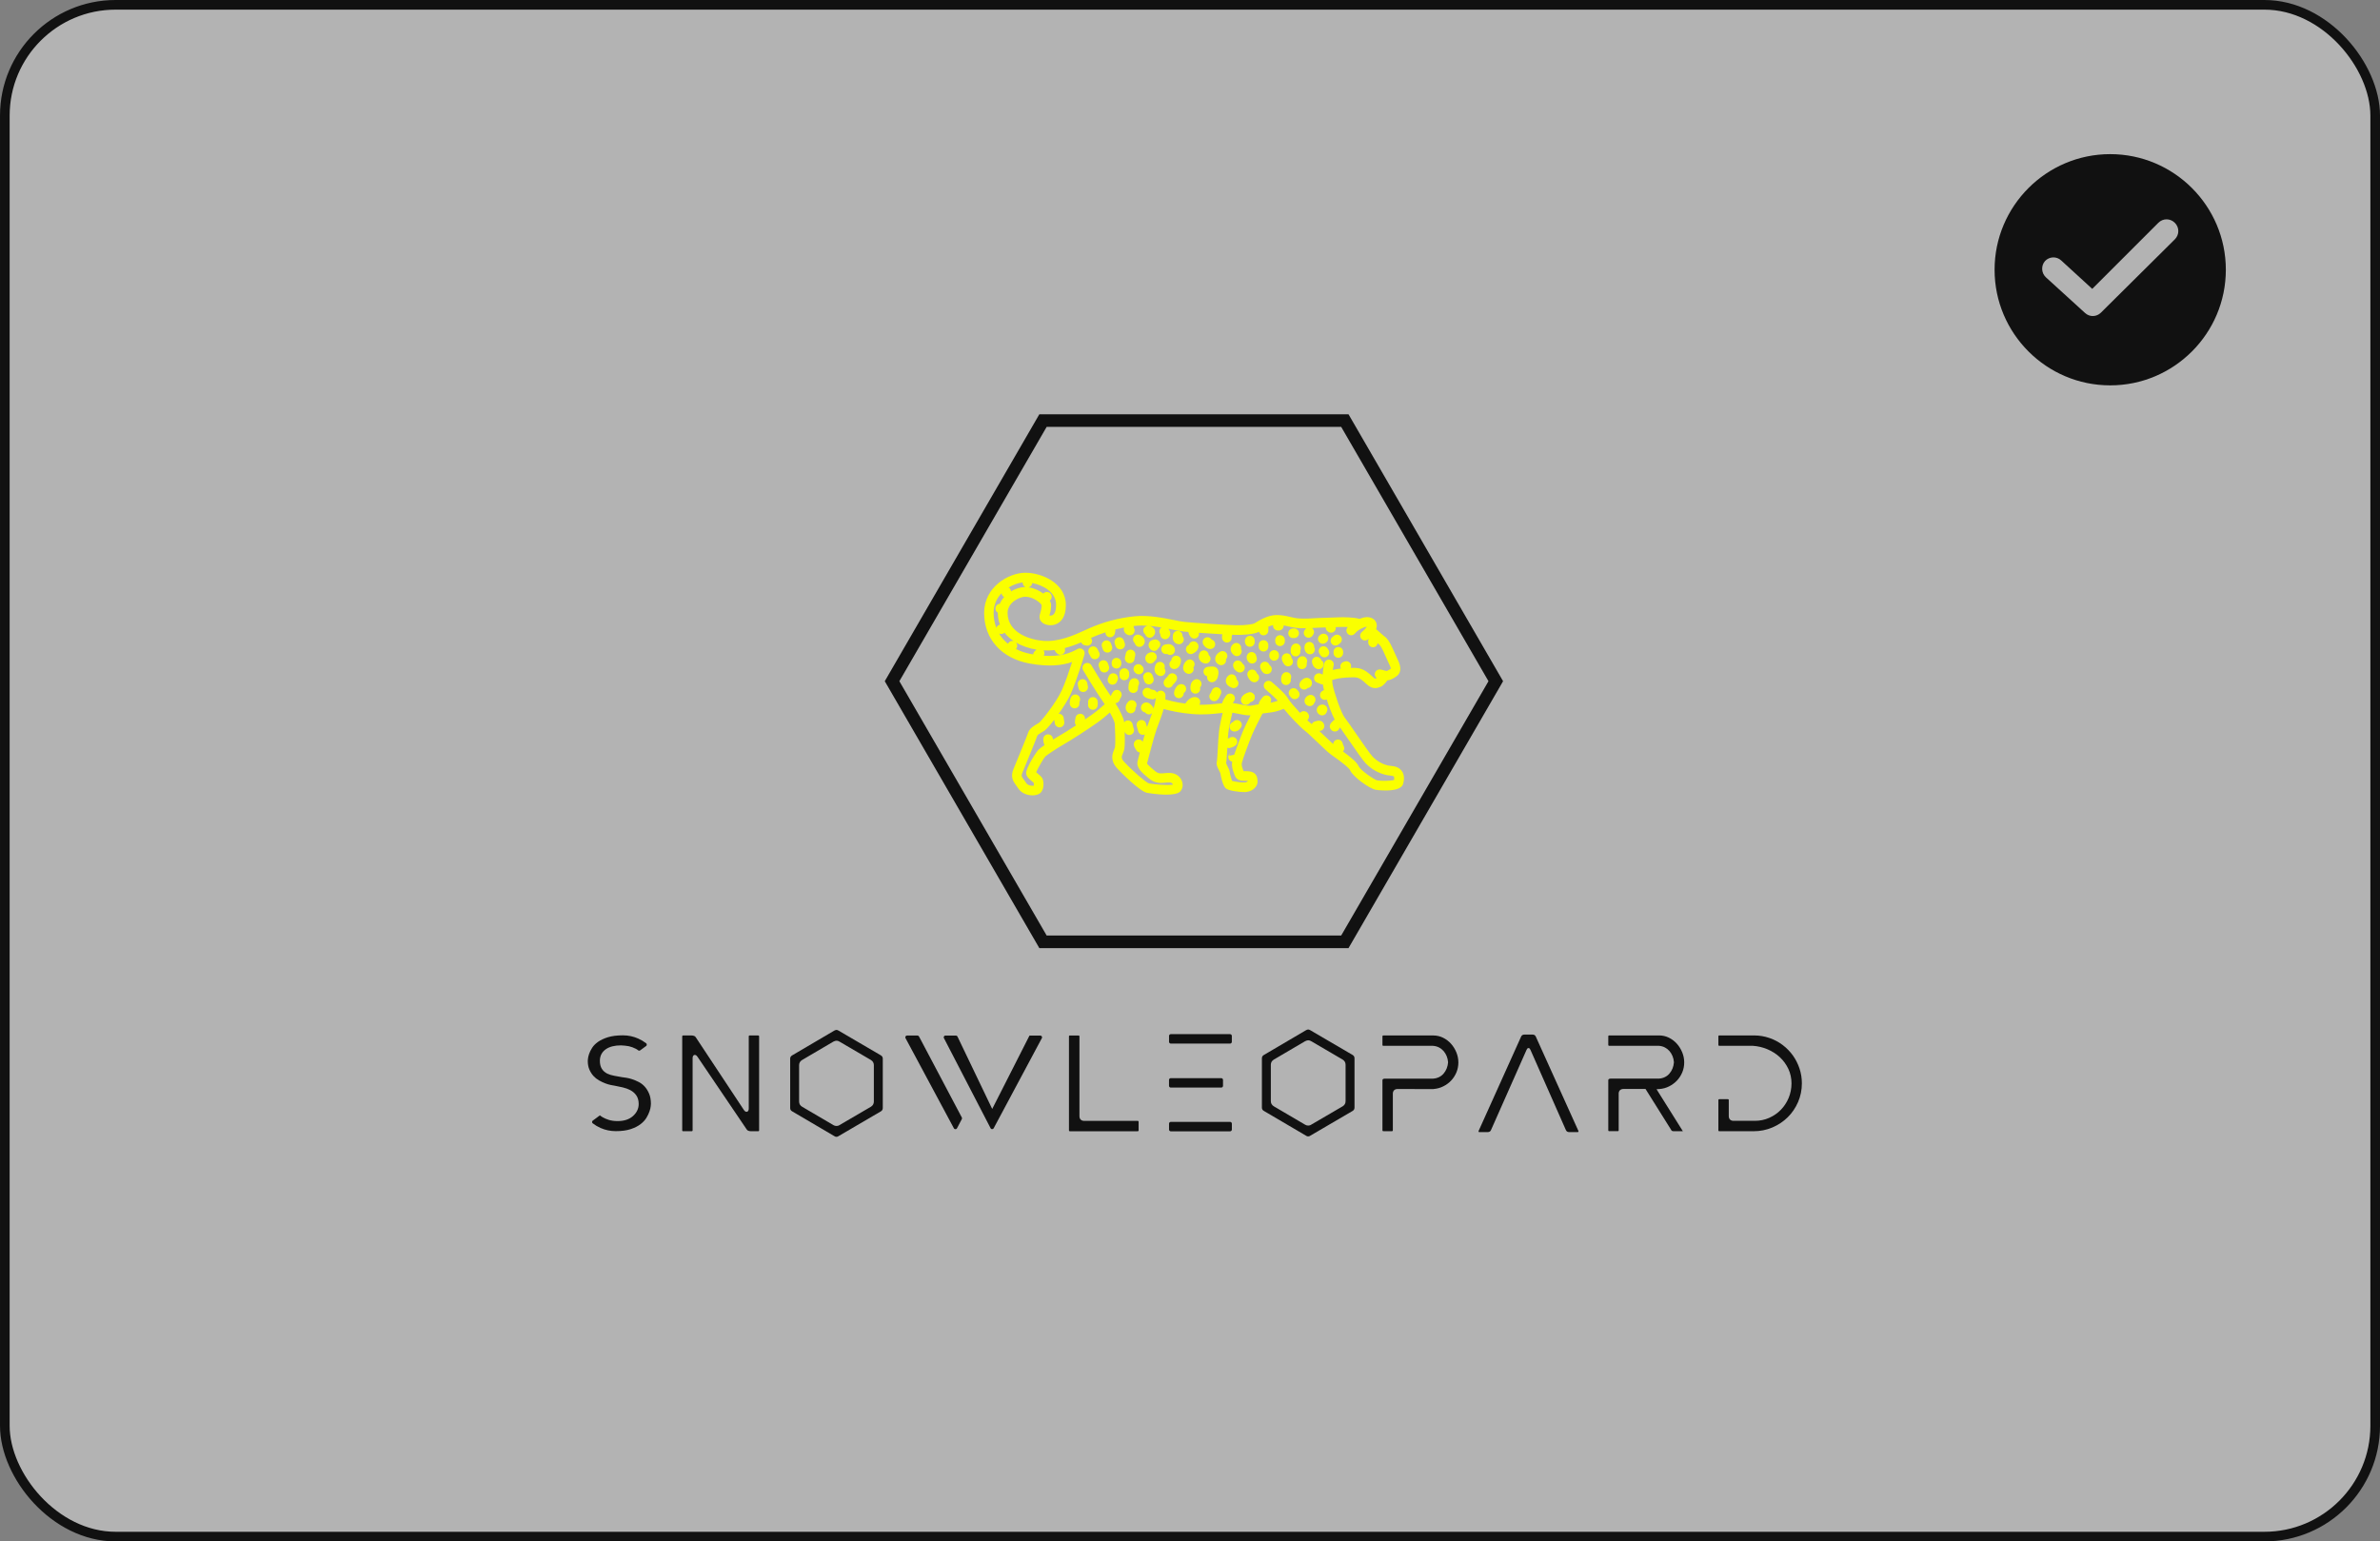 <svg width="247" height="160" viewBox="0 0 247 160" fill="none" xmlns="http://www.w3.org/2000/svg">
<rect x="0" y="0" width="247" height="160" fill="#808080" stroke="none"/>
<rect x="0.501" y="0.5" width="246" height="159" rx="11.5" fill="white" fill-opacity="0.4" stroke="#111111"/>
<g clip-path="url(#clip0_2_18868)">
<path d="M139.95 98.417H107.865L91.823 70.709L107.865 43.001H139.95L155.992 70.709L139.95 98.417ZM108.624 97.108H139.191L154.477 70.709L139.191 44.31H108.624L93.338 70.709L108.624 97.108Z" fill="#111111"/>
<path d="M129.654 71.874C129.436 71.9 129.044 72.084 128.866 72.403C128.732 72.641 128.811 72.953 129.05 73.089C129.128 73.133 129.215 73.154 129.299 73.154C129.47 73.154 129.633 73.068 129.724 72.906C129.74 72.89 129.787 72.861 129.78 72.859C130.053 72.825 130.247 72.576 130.213 72.303C130.176 72.034 129.927 71.84 129.654 71.874Z" fill="#FAFF00"/>
<path d="M118.956 70.604C118.953 70.552 118.956 70.494 118.974 70.436C118.956 70.491 118.951 70.549 118.956 70.604Z" fill="#FAFF00"/>
<path d="M118.956 70.604C118.953 70.552 118.956 70.494 118.974 70.436C118.956 70.491 118.951 70.549 118.956 70.604Z" fill="#FAFF00"/>
<path d="M118.962 70.629C118.962 70.62 118.956 70.612 118.956 70.604C118.956 70.612 118.959 70.62 118.962 70.629Z" fill="#FAFF00"/>
<path d="M118.962 70.629C118.962 70.62 118.956 70.612 118.956 70.604C118.956 70.612 118.959 70.62 118.962 70.629Z" fill="#FAFF00"/>
<path d="M144.414 79.509C143.398 79.444 142.657 78.753 142.455 78.543C142.19 78.268 141.386 77.1 140.74 76.163C140.231 75.424 139.792 74.786 139.574 74.513C139.173 74.013 138.456 71.848 138.304 71.078C138.275 70.934 138.262 70.764 138.259 70.583C139.018 70.319 140.438 70.264 140.796 70.329C141.076 70.379 141.352 70.559 141.783 70.976C142.137 71.316 142.437 71.426 142.707 71.426C142.904 71.426 143.085 71.369 143.261 71.3C143.545 71.191 143.805 70.882 143.981 70.627C144.325 70.596 144.65 70.402 144.934 70.198C145.401 69.858 145.454 69.3 145.091 68.541C145.018 68.386 144.926 68.179 144.824 67.954C144.713 67.705 144.59 67.436 144.469 67.176C144.222 66.653 143.989 66.257 143.639 66.024C143.568 65.977 143.356 65.786 143.188 65.634C143.067 65.527 142.938 65.412 142.815 65.302C142.849 65.207 142.875 65.113 142.883 65.016C142.901 64.767 142.823 64.54 142.655 64.362C142.518 64.215 142.263 64.047 141.825 64.061C141.596 64.068 141.342 64.134 141.09 64.236C140.436 64.058 139.359 64.061 138.992 64.076C138.747 64.089 138.351 64.1 137.925 64.113C137.264 64.134 136.513 64.157 136.14 64.186C135.581 64.231 134.885 64.21 134.617 64.178C134.396 64.152 134.165 64.1 133.924 64.042C133.49 63.943 132.997 63.825 132.427 63.843C131.552 63.864 130.691 64.393 130.279 64.647L130.19 64.702C130.024 64.799 129.205 64.922 128.296 64.901C127.115 64.872 123.835 64.652 122.892 64.55C122.643 64.524 122.28 64.451 121.863 64.367C120.734 64.139 119.19 63.83 117.759 63.971C116.11 64.134 114.49 64.566 112.948 65.257L112.594 65.419C111.462 65.935 109.907 66.642 108.285 66.522C106.903 66.417 104.569 65.692 104.569 63.618C104.569 62.51 105.85 61.94 106.399 61.94C107.26 61.94 108.035 62.62 108.103 62.809C108.103 63.165 108.03 63.401 107.972 63.589C107.891 63.854 107.767 64.254 108.138 64.6C108.434 64.875 109.072 65.019 109.624 64.778C110.078 64.582 110.616 64.081 110.616 62.809C110.616 60.518 108.111 59.452 106.418 59.452C104.669 59.452 102.135 60.937 102.135 63.618C102.135 66.331 103.941 68.344 106.846 68.873C108.899 69.248 110.275 69.062 111.265 68.716C110.981 69.604 110.559 70.855 110.201 71.641C109.598 72.966 108.082 74.833 107.843 75.019C107.78 75.061 107.707 75.105 107.628 75.15C107.279 75.356 106.846 75.613 106.706 76.05C106.617 76.336 105.567 78.902 105.183 79.821C104.829 80.672 105.178 81.146 105.459 81.528C105.522 81.615 105.593 81.706 105.659 81.811C105.992 82.34 106.615 82.557 107.148 82.557C107.376 82.557 107.591 82.515 107.759 82.442C108.397 82.159 108.342 81.258 108.219 80.889C108.145 80.674 107.969 80.528 107.746 80.342C107.686 80.292 107.599 80.219 107.536 80.159C107.709 79.734 108.316 78.698 108.479 78.53C108.678 78.349 109.65 77.689 110.425 77.25C111.231 76.794 113.051 75.603 113.92 74.982C114.408 74.634 114.86 74.249 115.183 73.958C115.516 74.55 115.679 74.964 115.69 75.1C115.802 77.106 115.721 77.535 115.703 77.6C115.682 77.679 115.65 77.755 115.619 77.834C115.453 78.242 115.172 78.925 115.965 79.784C116.317 80.164 118.26 82.128 119.032 82.295C119.048 82.298 120.093 82.484 121.049 82.484C121.69 82.484 122.294 82.4 122.519 82.123C122.764 81.824 122.806 81.397 122.635 81.007C122.435 80.554 122.002 80.266 121.477 80.235C121.233 80.219 121.02 80.24 120.831 80.258C120.434 80.297 120.217 80.318 119.873 80.036C119.657 79.858 119.082 79.386 119.043 79.247C119.127 78.889 119.804 76.315 120.046 75.655C120.08 75.558 120.127 75.44 120.177 75.309C120.398 74.733 120.613 74.147 120.765 73.594C121.38 73.762 122.475 74.016 123.717 74.115C124.961 74.215 125.865 74.11 126.592 74.029C126.697 74.016 126.792 74.008 126.889 73.998C126.755 74.553 126.576 75.341 126.511 75.922C126.456 76.396 126.416 77.119 126.382 77.755C126.356 78.266 126.319 78.902 126.298 79.009C126.188 79.337 126.351 79.651 126.508 79.957C126.561 80.062 126.65 80.235 126.66 80.295C126.676 80.436 126.871 81.512 127.201 81.819C127.495 82.088 128.622 82.219 129.142 82.219C129.215 82.219 129.276 82.217 129.32 82.212C130.035 82.133 130.57 81.609 130.51 81.044L130.505 80.973C130.481 80.714 130.429 80.109 129.531 80.054C129.397 80.046 129.276 80.046 129.171 80.046C129.134 80.046 129.095 80.046 129.058 80.046C129.042 80.002 129.024 79.954 129.008 79.905C128.916 79.656 128.832 79.418 128.877 79.211C128.963 78.823 129.615 77.051 129.945 76.262C130.192 75.678 130.773 74.545 131.025 74.063C131.151 74.047 131.279 74.029 131.403 74.013C131.686 73.979 131.952 73.945 132.185 73.901C132.542 73.835 132.947 73.691 133.233 73.576C133.853 74.346 134.929 75.472 135.407 75.838C135.693 76.058 136.227 76.569 136.741 77.061C137.3 77.598 137.831 78.106 138.12 78.313L138.332 78.465C139.42 79.232 140.018 79.734 140.115 79.954C140.42 80.643 142.135 81.876 142.796 81.986C142.804 81.989 143.261 82.052 143.802 82.052C144.548 82.052 145.462 81.931 145.622 81.358C145.727 80.986 145.785 80.452 145.48 80.025C145.317 79.813 145.007 79.549 144.414 79.509ZM104.923 61.387C104.916 61.214 104.816 61.068 104.674 60.986C105.162 60.685 105.688 60.507 106.134 60.455V60.489C106.134 60.688 106.252 60.858 106.423 60.937C106.41 60.937 106.397 60.934 106.383 60.934C105.932 60.937 105.401 61.096 104.923 61.387ZM109.605 62.801C109.605 63.343 109.479 63.712 109.248 63.84C109.13 63.906 108.996 63.903 108.904 63.893C108.907 63.888 108.907 63.882 108.91 63.877C108.98 63.652 109.085 63.309 109.085 62.804C109.085 62.66 109.038 62.502 108.952 62.345L109.001 62.296C109.196 62.102 109.196 61.788 109.001 61.591C108.807 61.398 108.492 61.398 108.295 61.591L108.277 61.61C107.854 61.293 107.31 61.044 106.746 60.965C106.956 60.913 107.113 60.738 107.124 60.518C108.237 60.738 109.605 61.45 109.605 62.801ZM103.941 61.581C103.962 61.754 104.065 61.898 104.214 61.971C104.028 62.178 103.87 62.413 103.755 62.673C103.616 62.686 103.484 62.751 103.398 62.874C103.238 63.097 103.29 63.408 103.513 63.568L103.555 63.597C103.555 63.602 103.555 63.605 103.555 63.608C103.555 64.055 103.634 64.461 103.776 64.83C103.595 64.87 103.453 65.001 103.406 65.179C103.219 64.699 103.119 64.173 103.119 63.608C103.119 62.764 103.458 62.089 103.941 61.581ZM103.692 65.77C103.75 65.794 103.81 65.807 103.876 65.807H103.928C104.054 65.807 104.167 65.755 104.256 65.679C104.516 66.014 104.839 66.302 105.204 66.543C105.023 66.493 104.824 66.545 104.695 66.697L104.632 66.771C104.619 66.786 104.614 66.805 104.603 66.823C104.235 66.517 103.928 66.166 103.692 65.77ZM105.433 67.365L105.451 67.344C105.617 67.15 105.601 66.87 105.433 66.689C106.066 67.061 106.804 67.305 107.565 67.43C107.552 67.441 107.536 67.446 107.526 67.459L107.35 67.645C107.274 67.726 107.239 67.826 107.226 67.925C107.155 67.912 107.087 67.904 107.011 67.891C106.431 67.781 105.9 67.603 105.433 67.365ZM128.084 78.341C127.832 78.394 127.569 78.449 127.561 78.433C127.561 78.404 127.579 78.307 127.669 78.216C127.748 78.135 127.858 78.088 127.971 78.088C127.695 78.088 127.472 78.31 127.472 78.585C127.472 78.826 127.648 79.02 127.879 79.064C127.797 79.528 127.942 79.941 128.052 80.245C128.076 80.311 128.099 80.373 128.118 80.436C128.312 81.044 128.84 81.038 129.158 81.041C129.244 81.041 129.341 81.041 129.452 81.046C129.467 81.046 129.481 81.049 129.491 81.049C129.491 81.052 129.491 81.057 129.491 81.059L129.494 81.096C129.454 81.135 129.349 81.203 129.192 81.222C128.913 81.248 128.16 81.141 127.868 81.059C127.784 80.86 127.661 80.415 127.635 80.185C127.608 79.947 127.49 79.721 127.377 79.501C127.335 79.42 127.275 79.302 127.251 79.234C127.291 79.051 127.312 78.703 127.362 77.807C127.364 77.745 127.369 77.682 127.372 77.616C127.427 77.637 127.485 77.65 127.545 77.65C127.603 77.65 127.664 77.64 127.721 77.616C127.782 77.593 127.824 77.579 127.855 77.569C127.971 77.53 128.039 77.504 128.176 77.415C128.407 77.265 128.475 76.959 128.325 76.726C128.176 76.496 127.868 76.427 127.635 76.577C127.587 76.608 127.587 76.608 127.535 76.624C127.506 76.634 127.469 76.647 127.425 76.663C127.44 76.427 127.459 76.207 127.48 76.032C127.551 75.414 127.769 74.498 127.897 73.979C128.113 74.008 128.333 74.052 128.551 74.097C128.921 74.175 129.299 74.254 129.672 74.254C129.709 74.254 129.746 74.249 129.783 74.249C129.51 74.788 129.179 75.453 129.003 75.875C128.772 76.441 128.344 77.577 128.084 78.341ZM144.679 80.96C144.343 81.062 143.385 81.08 142.946 81.007C142.586 80.939 141.174 79.915 141.013 79.556C140.83 79.14 140.273 78.656 139.383 78.006C139.525 77.849 139.556 77.614 139.443 77.425C139.443 77.425 139.378 77.312 139.336 77.142C139.273 76.875 139.002 76.71 138.734 76.776C138.514 76.828 138.369 77.022 138.361 77.237C138.093 76.996 137.739 76.658 137.416 76.346C137.24 76.176 137.069 76.014 136.904 75.857C136.93 75.859 136.954 75.87 136.983 75.867C137.258 75.844 137.461 75.605 137.44 75.33C137.419 75.084 137.279 74.956 137.195 74.898C136.964 74.741 136.718 74.814 136.557 74.862L136.458 74.89C136.308 74.932 136.2 75.037 136.142 75.165C136.095 75.126 136.043 75.079 136.001 75.047C135.914 74.982 135.809 74.888 135.693 74.78C135.693 74.78 135.693 74.78 135.693 74.778C135.696 74.762 135.699 74.746 135.699 74.731C135.838 74.597 135.893 74.393 135.822 74.202C135.709 73.888 135.447 73.801 135.255 73.822C135.103 73.838 135 73.908 134.921 74C134.346 73.382 133.782 72.717 133.69 72.531C133.446 72.041 132.314 71.073 131.975 70.787C131.765 70.609 131.45 70.638 131.271 70.847C131.096 71.057 131.122 71.371 131.332 71.549C131.799 71.942 132.33 72.429 132.611 72.738C132.403 72.811 132.177 72.882 131.988 72.919C131.944 72.927 131.896 72.934 131.849 72.94C131.975 72.738 131.949 72.474 131.765 72.309C131.56 72.125 131.245 72.144 131.061 72.35C130.946 72.481 130.738 72.733 130.665 72.937C130.644 72.992 130.641 73.047 130.641 73.105C130.41 73.139 130.171 73.18 129.932 73.236C129.628 73.306 129.208 73.217 128.766 73.123C128.496 73.065 128.22 73.01 127.937 72.979C127.979 72.911 128.023 72.84 128.071 72.775C128.228 72.549 128.176 72.24 127.95 72.081C127.724 71.924 127.414 71.976 127.254 72.201C126.96 72.615 126.868 72.853 126.839 72.997C126.716 73.01 126.597 73.021 126.463 73.037C125.923 73.099 125.274 73.167 124.463 73.152C124.489 73.118 124.512 73.081 124.528 73.037C124.623 72.78 124.491 72.492 124.232 72.398C123.651 72.186 123.184 72.767 123.005 73.034C122.126 72.913 121.375 72.73 120.941 72.61C120.957 72.45 120.965 72.296 120.954 72.151C120.936 71.876 120.694 71.67 120.424 71.688C120.274 71.698 120.148 71.777 120.062 71.887C120.006 71.769 119.904 71.672 119.77 71.628C119.747 71.62 119.691 71.607 119.62 71.594C119.584 71.588 119.505 71.573 119.447 71.557C119.329 71.426 119.143 71.363 118.956 71.408C118.688 71.473 118.525 71.743 118.591 72.01C118.696 72.437 119.177 72.523 119.481 72.578C119.523 72.589 119.568 72.594 119.61 72.594C119.739 72.594 119.857 72.539 119.949 72.455C119.925 72.772 119.836 73.16 119.718 73.552C119.697 73.458 119.66 73.369 119.589 73.296C119.46 73.144 119.216 72.864 118.869 72.921C118.678 72.953 118.518 73.084 118.444 73.269C118.342 73.523 118.465 73.814 118.722 73.916C118.759 73.932 118.799 73.942 118.838 73.948C118.864 73.977 118.885 74 118.898 74.013C118.993 74.107 119.116 74.155 119.242 74.155C119.358 74.155 119.473 74.107 119.568 74.026C119.45 74.372 119.326 74.697 119.232 74.945C119.179 75.082 119.132 75.205 119.095 75.307C119.08 75.351 119.061 75.406 119.04 75.466C118.998 75.312 118.94 75.113 118.914 75.045C118.814 74.793 118.533 74.676 118.279 74.77C118.024 74.864 117.895 75.15 117.985 75.406C118.008 75.477 118.079 75.734 118.124 75.906C118.181 76.129 118.384 76.278 118.607 76.278C118.649 76.278 118.691 76.273 118.733 76.262C118.762 76.255 118.783 76.236 118.809 76.226C118.738 76.469 118.665 76.731 118.591 76.998C118.528 76.896 118.431 76.812 118.308 76.776C118.042 76.7 117.767 76.852 117.69 77.116C117.625 77.339 117.701 77.556 117.964 77.92C118.045 78.032 118.166 78.088 118.294 78.108C118.179 78.548 118.09 78.897 118.061 79.017C117.898 79.708 118.544 80.24 119.227 80.8C119.888 81.342 120.458 81.287 120.912 81.245C121.08 81.23 121.238 81.214 121.406 81.224C121.569 81.235 121.65 81.305 121.69 81.363C121.711 81.395 121.721 81.423 121.726 81.447C121.249 81.541 119.728 81.426 119.245 81.321C118.917 81.216 117.533 80.015 116.69 79.106C116.325 78.713 116.391 78.554 116.535 78.205C116.585 78.085 116.63 77.967 116.661 77.849C116.69 77.737 116.771 77.422 116.719 75.964C116.727 75.985 116.735 75.998 116.74 76.008C116.829 76.186 117.013 76.294 117.199 76.294C117.273 76.294 117.344 76.278 117.415 76.244C117.662 76.121 117.767 75.836 117.643 75.59C117.625 75.542 117.578 75.346 117.538 75.173C117.478 74.903 117.21 74.733 116.945 74.793C116.829 74.82 116.737 74.888 116.669 74.972C116.622 74.526 116.23 73.746 115.76 72.987C115.768 72.987 115.776 72.987 115.784 72.987C116.02 72.963 116.202 72.777 116.23 72.552C116.249 72.51 116.291 72.437 116.328 72.385C116.48 72.157 116.417 71.848 116.188 71.696C115.96 71.544 115.65 71.604 115.498 71.835C115.38 72.013 115.314 72.149 115.28 72.256C114.532 71.185 113.279 69.08 113.266 69.059C113.124 68.823 112.819 68.745 112.583 68.884C112.347 69.022 112.268 69.329 112.407 69.564C112.46 69.651 113.694 71.727 114.466 72.83C114.532 72.921 114.587 73.008 114.647 73.097C114.348 73.372 113.857 73.801 113.337 74.17C113.135 74.314 112.877 74.492 112.594 74.683C112.646 74.424 112.489 74.168 112.229 74.105C111.963 74.039 111.69 74.199 111.625 74.466C111.567 74.699 111.559 74.901 111.559 75C111.559 75.113 111.604 75.212 111.667 75.296C110.994 75.736 110.322 76.158 109.928 76.38C109.729 76.493 109.506 76.626 109.282 76.768C109.277 76.736 109.272 76.71 109.269 76.695C109.254 76.433 109.038 76.226 108.77 76.226C108.495 76.226 108.271 76.448 108.271 76.723C108.271 76.815 108.285 77.108 108.397 77.347C108.127 77.532 107.909 77.695 107.799 77.797C107.557 78.019 106.452 79.755 106.496 80.279C106.525 80.627 106.819 80.871 107.106 81.106C107.161 81.151 107.237 81.214 107.281 81.258C107.297 81.345 107.3 81.473 107.287 81.552C107.098 81.586 106.675 81.552 106.504 81.279C106.423 81.151 106.341 81.041 106.265 80.936C106.018 80.604 105.969 80.533 106.108 80.203C106.37 79.572 107.547 76.715 107.66 76.351C107.704 76.26 107.988 76.092 108.138 76.003C108.229 75.948 108.319 75.896 108.397 75.844C108.576 75.723 108.967 75.286 109.408 74.718C109.422 74.835 109.448 74.982 109.471 75.1C109.519 75.338 109.726 75.503 109.96 75.503C109.991 75.503 110.023 75.501 110.054 75.495C110.325 75.443 110.501 75.181 110.448 74.911C110.448 74.909 110.401 74.678 110.396 74.584C110.391 74.312 110.17 74.094 109.897 74.094C109.886 74.094 109.878 74.1 109.868 74.1C110.351 73.421 110.829 72.665 111.11 72.049C111.74 70.664 112.515 68.054 112.549 67.941C112.607 67.747 112.541 67.538 112.381 67.412C112.223 67.286 112.003 67.268 111.827 67.368C111.065 67.794 110.06 68.187 108.319 68.061C108.426 67.889 108.418 67.677 108.298 67.512C108.694 67.535 109.08 67.519 109.456 67.475C109.477 67.548 109.508 67.622 109.563 67.682L109.679 67.805C109.776 67.912 109.913 67.967 110.047 67.967C110.167 67.967 110.288 67.923 110.383 67.836C110.543 67.69 110.58 67.462 110.498 67.273C111.113 67.114 111.685 66.899 112.205 66.676C112.265 66.818 112.384 66.933 112.546 66.97L112.733 67.011C112.77 67.019 112.806 67.025 112.84 67.025C113.069 67.025 113.276 66.868 113.326 66.634C113.36 66.483 113.313 66.333 113.224 66.221L113.355 66.16C113.804 65.959 114.258 65.791 114.721 65.639C114.715 65.875 114.87 66.087 115.109 66.137C115.143 66.145 115.177 66.147 115.212 66.147C115.443 66.147 115.65 65.985 115.7 65.752L115.747 65.527C115.76 65.461 115.76 65.398 115.747 65.338C116.049 65.262 116.351 65.192 116.653 65.134C116.619 65.254 116.616 65.378 116.653 65.495C116.719 65.705 116.892 65.862 117.126 65.925C117.171 65.938 117.215 65.943 117.257 65.943C117.478 65.943 117.677 65.799 117.738 65.577C117.777 65.435 117.751 65.294 117.677 65.179C117.677 65.113 117.662 65.053 117.635 64.993C117.709 64.985 117.782 64.969 117.856 64.961C118.276 64.919 118.715 64.927 119.153 64.959C118.914 64.961 118.701 65.124 118.659 65.365C118.628 65.556 118.707 65.739 118.851 65.846C118.869 65.904 118.898 65.962 118.94 66.011C119.04 66.132 119.182 66.195 119.326 66.195C119.437 66.195 119.55 66.158 119.641 66.082C119.841 65.917 119.925 65.684 119.865 65.456C119.775 65.121 119.445 65.006 119.295 64.969C119.72 65.006 120.14 65.066 120.542 65.134C120.495 65.165 120.45 65.202 120.416 65.252C120.29 65.43 120.295 65.663 120.416 65.833C120.411 65.967 120.458 66.103 120.561 66.205C120.658 66.302 120.786 66.352 120.912 66.352C121.038 66.352 121.167 66.302 121.264 66.205C121.398 66.071 121.466 65.888 121.451 65.702C121.438 65.545 121.367 65.393 121.251 65.268C121.39 65.294 121.527 65.323 121.656 65.349C122.099 65.438 122.48 65.514 122.774 65.545C122.911 65.561 123.102 65.577 123.326 65.597C123.378 65.844 123.507 66.095 123.667 66.2C123.751 66.257 123.848 66.284 123.943 66.284C124.103 66.284 124.263 66.205 124.358 66.061C124.436 65.946 124.452 65.81 124.423 65.684C125.2 65.739 126.088 65.796 126.857 65.838C126.823 65.982 126.805 66.142 126.836 66.286C126.886 66.522 127.102 66.7 127.335 66.7C127.367 66.7 127.398 66.697 127.432 66.689C127.703 66.632 127.876 66.388 127.818 66.121C127.818 66.1 127.832 66.05 127.839 66.024C127.863 65.98 127.874 65.933 127.884 65.888C128.023 65.893 128.155 65.899 128.262 65.901C128.913 65.917 130.134 65.865 130.66 65.577C130.717 65.789 130.901 65.948 131.132 65.948C131.408 65.948 131.631 65.726 131.631 65.451V65.092C131.631 65.079 131.626 65.069 131.623 65.055C131.789 64.985 131.959 64.925 132.13 64.888C132.128 64.909 132.117 64.927 132.117 64.948C132.117 65.223 132.34 65.446 132.616 65.446H132.721C132.997 65.446 133.22 65.223 133.22 64.948C133.22 64.938 133.215 64.927 133.215 64.917C133.372 64.945 133.53 64.98 133.69 65.019C133.95 65.079 134.218 65.139 134.493 65.173C134.732 65.202 135.142 65.218 135.565 65.213C135.525 65.244 135.486 65.278 135.457 65.323L135.389 65.427C135.239 65.658 135.305 65.967 135.536 66.116C135.62 66.171 135.714 66.195 135.806 66.195C135.969 66.195 136.129 66.113 136.227 65.967L136.295 65.862C136.439 65.637 136.379 65.344 136.161 65.189C136.177 65.189 136.195 65.186 136.211 65.186C136.494 65.163 137.038 65.144 137.581 65.129C137.581 65.27 137.637 65.412 137.755 65.508L137.818 65.561C137.912 65.639 138.025 65.676 138.136 65.676C138.28 65.676 138.419 65.616 138.519 65.498C138.616 65.383 138.645 65.236 138.621 65.097C138.781 65.092 138.923 65.087 139.034 65.082C139.288 65.069 139.59 65.071 139.882 65.087C139.869 65.103 139.853 65.118 139.84 65.134C139.669 65.349 139.706 65.663 139.921 65.833C140.136 66.003 140.452 65.967 140.622 65.752C140.796 65.535 141.053 65.357 141.294 65.234C141.297 65.234 141.297 65.231 141.3 65.231C141.52 65.118 141.73 65.053 141.849 65.045C141.764 65.194 141.554 65.43 141.35 65.595C141.134 65.768 141.1 66.079 141.273 66.294C141.373 66.417 141.518 66.48 141.662 66.48C141.772 66.48 141.88 66.443 141.975 66.37C141.996 66.354 142.024 66.331 142.053 66.305C142.019 66.373 141.996 66.446 141.996 66.524V66.689C141.996 66.964 142.219 67.187 142.494 67.187C142.739 67.187 142.93 67.009 142.975 66.778C143.014 66.81 143.051 66.839 143.085 66.86C143.251 66.97 143.429 67.315 143.566 67.606C143.684 67.86 143.805 68.127 143.912 68.368C144.017 68.601 144.112 68.816 144.191 68.975C144.346 69.297 144.34 69.4 144.348 69.4C144.02 69.638 143.905 69.651 143.907 69.653C143.828 69.64 143.715 69.606 143.61 69.578C143.356 69.507 143.217 69.468 143.056 69.507C142.789 69.572 142.626 69.845 142.694 70.109C142.723 70.227 142.794 70.321 142.883 70.387C142.686 70.463 142.678 70.457 142.479 70.266C142.053 69.858 141.578 69.465 140.971 69.358C140.822 69.331 140.533 69.316 140.178 69.321C140.223 69.211 140.234 69.083 140.189 68.962C140.094 68.703 139.808 68.572 139.548 68.666L139.433 68.708C139.173 68.802 139.041 69.088 139.136 69.347C139.141 69.363 139.154 69.376 139.162 69.392C138.876 69.426 138.59 69.475 138.319 69.541C138.343 69.35 138.369 69.203 138.385 69.153C138.487 68.899 138.364 68.609 138.107 68.507C137.849 68.404 137.56 68.528 137.458 68.784C137.39 68.954 137.306 69.462 137.274 70.02C137.214 69.996 137.146 69.965 137.083 69.936C136.833 69.821 136.536 69.931 136.421 70.182C136.305 70.431 136.416 70.727 136.668 70.842C137.02 71.002 137.19 71.049 137.295 71.06C137.306 71.135 137.314 71.214 137.327 71.285C137.345 71.374 137.374 71.494 137.411 71.638C137.387 71.649 137.364 71.649 137.34 71.662L137.235 71.725C136.999 71.866 136.922 72.172 137.064 72.408C137.159 72.563 137.324 72.649 137.492 72.649C137.56 72.649 137.626 72.631 137.692 72.602C137.92 73.322 138.225 74.147 138.522 74.704C138.474 74.728 138.427 74.754 138.388 74.793L138.28 74.898C138.143 75.029 137.975 75.192 138.009 75.466C138.028 75.621 138.149 75.788 138.285 75.867C138.364 75.912 138.448 75.933 138.532 75.933C138.705 75.933 138.873 75.844 138.965 75.681C138.984 75.647 138.999 75.613 139.01 75.576L139.073 75.516C139.299 75.833 139.603 76.273 139.921 76.734C140.798 78.006 141.441 78.931 141.738 79.24C142.447 79.975 143.424 80.449 144.354 80.512C144.509 80.523 144.621 80.559 144.658 80.614C144.692 80.656 144.711 80.782 144.679 80.96Z" fill="#FAFF00"/>
<path d="M123.872 69.562C123.895 69.465 123.888 69.368 123.853 69.279C124.008 69.104 124.021 68.837 123.872 68.645C123.701 68.428 123.389 68.389 123.171 68.559C122.968 68.716 122.722 69.098 122.803 69.465C122.856 69.701 123.034 69.879 123.27 69.934C123.307 69.942 123.347 69.947 123.383 69.947C123.614 69.947 123.819 69.792 123.872 69.562Z" fill="#FAFF00"/>
<path d="M125.87 70.808C125.988 70.784 126.206 70.701 126.34 70.4C126.392 70.279 126.555 69.766 126.371 69.46C126.187 69.156 125.833 69.143 125.321 69.224C125.048 69.266 124.861 69.52 124.906 69.792C124.938 69.999 125.095 70.156 125.289 70.201C125.271 70.271 125.268 70.345 125.284 70.418C125.331 70.654 125.539 70.819 125.773 70.819C125.804 70.819 125.836 70.816 125.87 70.808Z" fill="#FAFF00"/>
<path d="M127.231 68.436C127.386 68.284 127.428 68.043 127.317 67.844C127.186 67.603 126.884 67.514 126.64 67.645C126.272 67.844 126.078 68.153 126.117 68.475C126.151 68.742 126.346 68.96 126.619 69.03C126.661 69.041 126.703 69.046 126.742 69.046C126.965 69.046 127.168 68.897 127.225 68.674C127.249 68.593 127.249 68.512 127.231 68.436Z" fill="#FAFF00"/>
<path d="M125.088 68.873C125.104 68.873 125.119 68.876 125.133 68.876C125.387 68.876 125.605 68.682 125.629 68.423C125.645 68.25 125.571 68.09 125.442 67.991C125.437 67.815 125.337 67.645 125.167 67.561C124.92 67.438 124.621 67.538 124.497 67.784C124.379 68.019 124.382 68.281 124.502 68.501C124.623 68.711 124.841 68.85 125.088 68.873Z" fill="#FAFF00"/>
<path d="M123.575 67.897C123.638 67.897 123.704 67.883 123.767 67.857C123.961 67.776 124.305 67.551 124.371 67.216C124.407 67.032 124.352 66.847 124.224 66.718C124.029 66.524 123.714 66.524 123.517 66.718C123.454 66.781 123.412 66.854 123.391 66.933C123.389 66.936 123.386 66.936 123.383 66.938C123.129 67.043 123.01 67.336 123.115 67.59C123.192 67.781 123.378 67.897 123.575 67.897Z" fill="#FAFF00"/>
<path d="M122.317 66.868C122.33 66.87 122.346 66.87 122.359 66.87C122.617 66.87 122.835 66.674 122.856 66.415C122.869 66.268 122.816 66.132 122.722 66.032C122.748 65.77 122.564 65.532 122.299 65.493C122.028 65.448 121.771 65.639 121.732 65.912C121.705 66.077 121.661 66.383 121.858 66.629C121.968 66.768 122.131 66.852 122.317 66.868Z" fill="#FAFF00"/>
<path d="M118.255 65.904C117.998 65.81 117.712 65.943 117.615 66.203C117.541 66.407 117.609 66.627 117.767 66.758C117.775 66.797 117.79 66.836 117.809 66.875C117.896 67.051 118.071 67.15 118.255 67.15C118.329 67.15 118.408 67.135 118.478 67.098C118.694 66.991 118.817 66.781 118.804 66.548C118.791 66.271 118.573 66.019 118.255 65.904Z" fill="#FAFF00"/>
<path d="M119.481 67.465C119.568 67.533 119.671 67.564 119.773 67.564C119.917 67.564 120.062 67.499 120.162 67.373C120.185 67.341 120.206 67.31 120.222 67.276C120.372 67.169 120.445 66.978 120.406 66.776C120.353 66.506 120.07 66.336 119.802 66.386C119.652 66.415 119.303 66.477 119.216 66.836C119.185 66.972 119.174 67.231 119.481 67.465Z" fill="#FAFF00"/>
<path d="M121.13 67.881C121.214 67.946 121.322 67.986 121.437 67.986C121.451 67.986 121.466 67.986 121.479 67.983C121.753 67.959 121.957 67.719 121.936 67.446C121.921 67.258 121.829 67.095 121.679 66.988C121.398 66.786 121.033 66.878 120.896 66.912C120.629 66.978 120.466 67.25 120.534 67.514C120.6 67.781 120.868 67.941 121.13 67.881Z" fill="#FAFF00"/>
<path d="M121.564 68.53C121.564 68.538 121.561 68.546 121.561 68.556C121.44 68.648 121.364 68.789 121.364 68.952C121.364 69.227 121.587 69.449 121.863 69.449C122.346 69.449 122.562 68.923 122.562 68.549C122.562 68.281 122.352 68.077 122.084 68.064C121.811 68.051 121.585 68.266 121.564 68.53Z" fill="#FAFF00"/>
<path d="M120.925 69.845C120.983 69.68 120.949 69.507 120.852 69.376C120.944 69.135 120.833 68.858 120.594 68.748C120.345 68.632 120.048 68.74 119.933 68.991C119.799 69.282 119.778 69.541 119.87 69.761C119.946 69.942 120.095 70.078 120.29 70.146C120.345 70.164 120.4 70.175 120.455 70.175C120.66 70.177 120.854 70.049 120.925 69.845Z" fill="#FAFF00"/>
<path d="M119.376 68.876C119.492 68.876 119.605 68.837 119.699 68.758C119.749 68.716 119.789 68.666 119.817 68.614C119.972 68.517 120.07 68.337 120.049 68.143C120.022 67.87 119.778 67.669 119.502 67.698C119.216 67.726 118.99 67.881 118.898 68.109C118.817 68.308 118.856 68.535 118.996 68.7C119.093 68.816 119.235 68.876 119.376 68.876Z" fill="#FAFF00"/>
<path d="M122.312 71.086C122.084 71.225 121.792 71.67 121.855 72.055C121.897 72.298 122.107 72.471 122.346 72.471C122.373 72.471 122.402 72.468 122.43 72.463C122.68 72.421 122.853 72.204 122.848 71.96C122.853 71.95 122.858 71.937 122.866 71.926C122.916 71.895 122.961 71.856 122.998 71.806C123.163 71.586 123.118 71.274 122.901 71.109C122.732 70.986 122.486 70.981 122.312 71.086Z" fill="#FAFF00"/>
<path d="M124.055 70.52C123.872 70.576 123.725 70.709 123.638 70.897C123.525 71.144 123.509 71.5 123.604 71.707C123.688 71.892 123.869 72 124.058 72C124.126 72 124.195 71.987 124.263 71.955C124.491 71.853 124.604 71.605 124.541 71.371C124.541 71.366 124.541 71.361 124.541 71.356C124.675 71.23 124.733 71.036 124.678 70.85C124.596 70.591 124.318 70.442 124.055 70.52Z" fill="#FAFF00"/>
<path d="M121.884 69.942C121.638 69.819 121.338 69.918 121.215 70.164C121.196 70.201 121.11 70.287 121.063 70.332C120.918 70.473 120.677 70.709 120.792 71.052C120.863 71.261 121.057 71.392 121.265 71.392C121.317 71.392 121.37 71.384 121.422 71.366C121.569 71.316 121.68 71.206 121.729 71.073C121.74 71.062 121.75 71.052 121.761 71.041C121.866 70.937 122.013 70.795 122.105 70.609C122.231 70.363 122.131 70.065 121.884 69.942Z" fill="#FAFF00"/>
<path d="M125.831 71.562C125.768 71.656 125.733 71.74 125.707 71.811C125.681 71.879 125.665 71.916 125.623 71.966C125.447 72.178 125.476 72.489 125.686 72.667C125.781 72.746 125.894 72.782 126.006 72.782C126.151 72.782 126.29 72.722 126.39 72.604C126.537 72.429 126.597 72.277 126.637 72.175C126.645 72.154 126.652 72.133 126.663 72.115C126.815 71.887 126.752 71.578 126.524 71.426C126.293 71.272 125.983 71.334 125.831 71.562Z" fill="#FAFF00"/>
<path d="M128.323 70.522C128.331 70.4 128.292 70.271 128.205 70.169C128.026 69.96 127.711 69.936 127.501 70.114C127.204 70.365 127.202 70.64 127.228 70.782C127.278 71.057 127.493 71.264 127.864 71.397C127.919 71.418 127.976 71.426 128.032 71.426C128.236 71.426 128.428 71.3 128.502 71.096C128.58 70.879 128.499 70.648 128.323 70.522Z" fill="#FAFF00"/>
<path d="M129.654 71.874C129.436 71.9 129.044 72.084 128.866 72.403C128.732 72.641 128.811 72.953 129.05 73.089C129.128 73.133 129.215 73.154 129.299 73.154C129.47 73.154 129.633 73.068 129.724 72.906C129.74 72.89 129.787 72.861 129.78 72.859C130.053 72.825 130.247 72.576 130.213 72.303C130.176 72.034 129.927 71.84 129.654 71.874Z" fill="#FAFF00"/>
<path d="M125.61 67.368C125.623 67.368 125.636 67.368 125.649 67.365C125.925 67.347 126.133 67.111 126.114 66.836C126.098 66.616 125.944 66.438 125.741 66.386C125.642 66.221 125.447 66.121 125.242 66.15C124.969 66.189 124.78 66.441 124.82 66.713C124.862 67.012 125.237 67.368 125.61 67.368Z" fill="#FAFF00"/>
<path d="M128.031 67.975L128.367 67.609L128.036 67.98C128.131 68.064 128.249 68.106 128.367 68.106C128.504 68.106 128.64 68.051 128.74 67.938C128.89 67.771 128.905 67.527 128.792 67.347C128.824 67.21 128.798 67.064 128.708 66.943C128.546 66.721 128.233 66.674 128.013 66.836C127.834 66.967 127.729 67.15 127.718 67.352C127.703 67.684 127.95 67.902 128.031 67.975Z" fill="#FAFF00"/>
<path d="M129.15 69.494C129.244 69.261 129.147 69.002 128.937 68.879C128.858 68.664 128.632 68.528 128.399 68.557C128.126 68.596 127.937 68.847 127.976 69.12C128.028 69.489 128.333 69.703 128.504 69.772C128.564 69.795 128.627 69.808 128.688 69.808C128.884 69.808 129.074 69.69 129.15 69.494Z" fill="#FAFF00"/>
<path d="M130.455 69.908C130.442 69.887 130.426 69.858 130.418 69.837C130.329 69.578 130.045 69.439 129.783 69.531C129.523 69.62 129.384 69.902 129.476 70.164C129.497 70.227 129.699 70.774 130.124 70.816C130.143 70.819 130.158 70.819 130.177 70.819C130.429 70.819 130.647 70.628 130.673 70.371C130.689 70.183 130.599 70.01 130.455 69.908Z" fill="#FAFF00"/>
<path d="M128.034 74.874C128 74.909 127.971 74.937 127.947 74.961C127.727 75.034 127.582 75.254 127.611 75.492C127.643 75.746 127.855 75.932 128.105 75.932C128.126 75.932 128.144 75.932 128.165 75.93C128.365 75.906 128.52 75.854 128.661 75.665C128.672 75.652 128.688 75.631 128.719 75.602C128.919 75.414 128.929 75.1 128.74 74.898C128.551 74.696 128.233 74.689 128.034 74.874Z" fill="#FAFF00"/>
<path d="M117.089 72.832C116.882 73.05 116.708 73.434 116.913 73.791C117.005 73.953 117.173 74.045 117.349 74.045C117.433 74.045 117.517 74.024 117.593 73.979C117.774 73.877 117.866 73.678 117.843 73.482C118.003 73.283 117.984 72.992 117.795 72.811C117.596 72.625 117.281 72.633 117.089 72.832Z" fill="#FAFF00"/>
<path d="M117.859 70.418C117.688 70.368 117.486 70.421 117.357 70.544C117.097 70.793 117.097 71.447 117.123 71.552C117.179 71.78 117.383 71.932 117.607 71.932C117.646 71.932 117.685 71.926 117.725 71.916C117.964 71.858 118.119 71.638 118.103 71.403C118.106 71.35 118.119 71.248 118.132 71.175C118.161 71.13 118.184 71.083 118.2 71.031C118.276 70.766 118.124 70.492 117.859 70.418Z" fill="#FAFF00"/>
<path d="M118.481 69.08C118.281 68.889 117.966 68.897 117.775 69.096C117.586 69.294 117.591 69.609 117.79 69.8L117.848 69.855C117.945 69.947 118.069 69.994 118.192 69.994C118.323 69.994 118.455 69.941 118.552 69.839C118.741 69.64 118.736 69.326 118.536 69.135L118.481 69.08Z" fill="#FAFF00"/>
<path d="M115.711 69.923C115.453 69.824 115.165 69.949 115.065 70.206L114.991 70.392C114.891 70.648 115.017 70.937 115.275 71.036C115.335 71.06 115.396 71.07 115.456 71.07C115.656 71.07 115.845 70.95 115.921 70.753L115.994 70.567C116.094 70.311 115.965 70.023 115.711 69.923Z" fill="#FAFF00"/>
<path d="M117.175 70.177C117.199 70.004 117.251 69.648 116.957 69.455C116.726 69.303 116.416 69.366 116.267 69.593C116.188 69.711 116.167 69.85 116.196 69.978C116.193 70.007 116.188 70.033 116.188 70.038C116.148 70.311 116.34 70.562 116.611 70.602C116.634 70.604 116.658 70.607 116.681 70.607C116.926 70.607 117.141 70.426 117.175 70.177Z" fill="#FAFF00"/>
<path d="M117.242 68.847C117.517 68.847 117.738 68.648 117.738 68.373C117.743 68.339 117.759 68.287 117.772 68.237C117.819 68.051 117.851 67.928 117.798 67.773C117.712 67.514 117.428 67.373 117.166 67.459C116.969 67.525 116.84 67.703 116.827 67.899C116.822 67.923 116.811 67.954 116.803 67.988C116.764 68.135 116.74 68.231 116.74 68.326C116.745 68.601 116.966 68.847 117.242 68.847Z" fill="#FAFF00"/>
<path d="M111.851 70.997C111.851 71.101 111.921 71.431 111.958 71.526C112.034 71.717 112.216 71.829 112.413 71.829C112.468 71.829 112.525 71.819 112.581 71.8C112.833 71.714 112.969 71.436 112.893 71.18C112.877 71.128 112.851 70.997 112.843 70.947C112.82 70.695 112.607 70.499 112.347 70.499C112.074 70.499 111.851 70.722 111.851 70.997Z" fill="#FAFF00"/>
<path d="M113.341 73.668C113.368 73.673 113.394 73.673 113.42 73.673C113.662 73.673 113.874 73.497 113.911 73.254C113.922 73.186 113.953 72.945 113.903 72.733C113.843 72.471 113.588 72.319 113.323 72.371C113.058 72.424 112.887 72.688 112.929 72.953C112.934 72.979 112.929 73.052 112.924 73.099C112.882 73.369 113.068 73.626 113.341 73.668Z" fill="#FAFF00"/>
<path d="M111.218 72.266C111.021 72.502 111.01 72.979 111.023 73.081C111.06 73.329 111.278 73.528 111.525 73.528C111.546 73.528 111.57 73.526 111.591 73.523C111.864 73.484 112.055 73.254 112.016 72.981C112.016 72.95 112.029 72.869 112.04 72.824C112.153 72.62 112.108 72.358 111.921 72.204C111.706 72.025 111.394 72.054 111.218 72.266Z" fill="#FAFF00"/>
<path d="M115.083 69.153L114.989 68.873C114.902 68.614 114.621 68.47 114.358 68.559C114.096 68.645 113.957 68.928 114.043 69.187L114.138 69.468C114.209 69.677 114.403 69.808 114.61 69.808C114.663 69.808 114.716 69.8 114.768 69.782C115.028 69.695 115.17 69.412 115.083 69.153Z" fill="#FAFF00"/>
<path d="M116.37 68.897V68.787C116.37 68.512 116.147 68.289 115.871 68.289C115.595 68.289 115.372 68.512 115.372 68.787V68.897C115.372 69.172 115.595 69.394 115.871 69.394C116.147 69.394 116.37 69.172 116.37 68.897Z" fill="#FAFF00"/>
<path d="M114.456 67.404C114.527 67.611 114.721 67.739 114.929 67.739C114.981 67.739 115.036 67.731 115.091 67.713C115.351 67.624 115.49 67.341 115.401 67.082L115.307 66.81C115.217 66.55 114.934 66.409 114.674 66.501C114.414 66.59 114.275 66.873 114.364 67.132L114.456 67.404Z" fill="#FAFF00"/>
<path d="M118.762 70.706C118.832 70.913 119.027 71.041 119.234 71.041C119.287 71.041 119.342 71.033 119.397 71.015C119.657 70.926 119.796 70.643 119.707 70.384L119.612 70.112C119.523 69.853 119.239 69.711 118.979 69.803C118.72 69.892 118.58 70.175 118.67 70.434L118.762 70.706Z" fill="#FAFF00"/>
<path d="M115.781 67.074C115.852 67.281 116.046 67.41 116.254 67.41C116.306 67.41 116.361 67.402 116.417 67.383C116.676 67.294 116.816 67.012 116.726 66.752L116.632 66.48C116.543 66.221 116.259 66.079 115.999 66.171C115.739 66.26 115.6 66.543 115.689 66.802L115.781 67.074Z" fill="#FAFF00"/>
<path d="M114.067 67.7L113.889 67.36C113.76 67.117 113.458 67.025 113.214 67.153C112.97 67.281 112.878 67.583 113.006 67.826L113.185 68.166C113.274 68.337 113.448 68.431 113.626 68.431C113.705 68.431 113.784 68.413 113.857 68.373C114.104 68.242 114.196 67.941 114.067 67.7Z" fill="#FAFF00"/>
<path d="M134.627 71.609C134.448 71.4 134.133 71.376 133.923 71.554C133.713 71.732 133.689 72.047 133.868 72.256L133.994 72.4C134.094 72.515 134.233 72.573 134.372 72.573C134.487 72.573 134.603 72.534 134.695 72.453C134.905 72.275 134.929 71.96 134.75 71.751L134.627 71.609Z" fill="#FAFF00"/>
<path d="M136.161 70.926C136.161 70.58 135.909 70.379 135.659 70.358C135.292 70.324 134.9 70.732 134.858 71.002C134.814 71.274 134.997 71.528 135.271 71.573C135.297 71.578 135.326 71.578 135.352 71.578C135.494 71.578 135.625 71.518 135.717 71.418C135.966 71.392 136.161 71.183 136.161 70.926Z" fill="#FAFF00"/>
<path d="M136.185 72.154C135.985 72.086 135.775 72.146 135.594 72.316C135.344 72.549 135.379 72.801 135.405 72.898C135.457 73.091 135.612 73.238 135.82 73.285C135.856 73.293 135.896 73.298 135.933 73.298C136.151 73.298 136.347 73.154 136.411 72.942C136.447 72.898 136.479 72.843 136.497 72.785C136.586 72.526 136.445 72.243 136.185 72.154Z" fill="#FAFF00"/>
<path d="M137.017 73.175C136.799 73.262 136.654 73.461 136.652 73.683C136.646 73.859 136.738 74.092 137.003 74.212C137.069 74.244 137.14 74.257 137.211 74.257C137.4 74.257 137.581 74.149 137.665 73.966C137.676 73.942 137.684 73.919 137.691 73.895C137.807 73.704 137.781 73.453 137.615 73.29C137.463 73.139 137.227 73.091 137.017 73.175Z" fill="#FAFF00"/>
<path d="M133.688 69.169C133.787 69.169 133.89 69.138 133.979 69.075C134.202 68.915 134.252 68.604 134.092 68.381C134.076 68.358 134.053 68.323 134.034 68.292C134.029 68.172 133.982 68.054 133.89 67.962C133.695 67.768 133.38 67.768 133.183 67.962C132.942 68.203 132.976 68.538 133.283 68.962C133.38 69.099 133.533 69.169 133.688 69.169Z" fill="#FAFF00"/>
<path d="M135.956 67.917C136.09 67.917 136.224 67.865 136.321 67.76C136.476 67.595 136.495 67.349 136.384 67.166C136.4 66.933 136.251 66.713 136.017 66.65C135.752 66.577 135.476 66.736 135.405 67.004C135.329 67.289 135.41 67.595 135.618 67.786C135.712 67.873 135.833 67.917 135.956 67.917Z" fill="#FAFF00"/>
<path d="M136.155 68.671C136.155 68.873 136.289 69.187 136.507 69.344C136.612 69.42 136.73 69.46 136.851 69.46C136.912 69.46 136.972 69.449 137.03 69.431C137.292 69.344 137.434 69.062 137.345 68.802C137.305 68.687 137.229 68.596 137.132 68.535C137.072 68.329 136.88 68.177 136.654 68.177C136.378 68.174 136.155 68.397 136.155 68.671Z" fill="#FAFF00"/>
<path d="M134.63 69.038C134.672 69.282 134.882 69.455 135.121 69.455C135.148 69.455 135.177 69.452 135.205 69.447C135.476 69.402 135.66 69.146 135.615 68.873C135.615 68.868 135.612 68.85 135.612 68.834C135.71 68.638 135.668 68.394 135.497 68.242C135.292 68.059 134.974 68.077 134.793 68.284C134.581 68.52 134.599 68.858 134.63 69.038Z" fill="#FAFF00"/>
<path d="M133.966 67.718C134.008 67.962 134.218 68.135 134.457 68.135C134.483 68.135 134.512 68.132 134.541 68.127C134.811 68.082 134.995 67.826 134.95 67.553C134.95 67.548 134.948 67.53 134.948 67.514C135.045 67.318 135.003 67.074 134.832 66.922C134.627 66.739 134.31 66.757 134.128 66.964C133.918 67.2 133.937 67.538 133.966 67.718Z" fill="#FAFF00"/>
<path d="M132.973 70.69C133.015 70.934 133.225 71.107 133.464 71.107C133.49 71.107 133.519 71.104 133.548 71.099C133.819 71.054 134.002 70.798 133.958 70.525C133.958 70.52 133.955 70.502 133.955 70.486C134.052 70.29 134.01 70.046 133.84 69.894C133.635 69.711 133.317 69.73 133.136 69.936C132.923 70.172 132.944 70.51 132.973 70.69Z" fill="#FAFF00"/>
<path d="M131.76 69.046L131.728 68.975C131.613 68.724 131.316 68.614 131.067 68.729C130.817 68.844 130.704 69.138 130.82 69.389L130.854 69.465C130.92 69.614 131.069 69.965 131.492 69.965C131.768 69.965 131.991 69.742 131.991 69.468C131.994 69.289 131.899 69.132 131.76 69.046Z" fill="#FAFF00"/>
<path d="M129.617 67.766C129.486 67.852 129.389 68.035 129.378 68.19C129.365 68.399 129.457 68.617 129.62 68.755C129.714 68.837 129.83 68.876 129.943 68.876C130.085 68.876 130.224 68.816 130.321 68.703C130.455 68.546 130.476 68.331 130.389 68.156C130.384 68.069 130.358 67.983 130.305 67.907C130.155 67.677 129.848 67.614 129.617 67.766Z" fill="#FAFF00"/>
<path d="M129.717 67.14C129.819 67.14 129.924 67.108 130.013 67.043C130.168 66.928 130.237 66.744 130.21 66.566C130.239 66.375 130.155 66.176 129.982 66.069C129.748 65.922 129.441 65.996 129.294 66.226C129.134 66.483 129.189 66.768 129.315 66.938C129.412 67.072 129.564 67.14 129.717 67.14Z" fill="#FAFF00"/>
<path d="M132.232 67.486C131.957 67.486 131.733 67.708 131.733 67.983V68.083C131.733 68.358 131.957 68.58 132.232 68.58C132.508 68.58 132.731 68.358 132.731 68.083V67.983C132.731 67.708 132.508 67.486 132.232 67.486Z" fill="#FAFF00"/>
<path d="M131.13 67.627C131.405 67.627 131.629 67.404 131.629 67.129V66.946C131.629 66.671 131.405 66.449 131.13 66.449C130.854 66.449 130.631 66.671 130.631 66.946V67.129C130.631 67.404 130.854 67.627 131.13 67.627Z" fill="#FAFF00"/>
<path d="M133.343 66.566V66.428C133.343 66.153 133.119 65.93 132.844 65.93C132.568 65.93 132.345 66.153 132.345 66.428V66.566C132.345 66.841 132.568 67.064 132.844 67.064C133.119 67.064 133.343 66.841 133.343 66.566Z" fill="#FAFF00"/>
<path d="M134.197 66.231H134.313C134.588 66.231 134.812 66.009 134.812 65.734C134.812 65.459 134.588 65.236 134.313 65.236H134.197C133.921 65.236 133.698 65.459 133.698 65.734C133.698 66.009 133.921 66.231 134.197 66.231Z" fill="#FAFF00"/>
<path d="M137.098 67.153C136.862 67.294 136.786 67.6 136.928 67.836L137.022 67.991C137.117 68.145 137.282 68.232 137.45 68.232C137.537 68.232 137.626 68.208 137.708 68.161C137.944 68.019 138.02 67.713 137.878 67.478L137.784 67.323C137.642 67.087 137.335 67.011 137.098 67.153Z" fill="#FAFF00"/>
<path d="M137.282 66.823C137.382 66.823 137.484 66.794 137.571 66.731L137.644 66.679C137.868 66.519 137.92 66.207 137.76 65.985C137.6 65.762 137.287 65.71 137.064 65.87L136.991 65.922C136.767 66.082 136.715 66.393 136.875 66.616C136.975 66.749 137.127 66.823 137.282 66.823Z" fill="#FAFF00"/>
<path d="M138.592 67.009C138.703 67.009 138.816 66.972 138.908 66.896L139.073 66.763C139.286 66.59 139.32 66.276 139.147 66.064C138.973 65.849 138.658 65.817 138.445 65.99L138.28 66.124C138.067 66.297 138.033 66.611 138.206 66.823C138.304 66.946 138.448 67.009 138.592 67.009Z" fill="#FAFF00"/>
<path d="M138.894 67.158C138.619 67.158 138.396 67.381 138.396 67.656V67.781C138.396 68.056 138.619 68.279 138.894 68.279C139.17 68.279 139.393 68.056 139.393 67.781V67.656C139.393 67.383 139.17 67.158 138.894 67.158Z" fill="#FAFF00"/>
<path d="M72.392 109.7L77.499 117.244C77.541 117.309 77.594 117.348 77.665 117.375C77.757 117.406 77.846 117.422 77.935 117.422H78.657C78.762 117.422 78.783 117.401 78.783 117.296V107.608C78.783 107.503 78.762 107.482 78.657 107.482H77.833C77.728 107.482 77.707 107.503 77.707 107.608V115.049C77.707 115.131 77.707 115.345 77.531 115.398C77.355 115.45 77.237 115.269 77.192 115.201L72.2 107.658C72.158 107.595 72.109 107.553 72.035 107.529C71.943 107.498 71.854 107.482 71.764 107.482H70.927C70.822 107.482 70.801 107.503 70.801 107.608V117.296C70.801 117.401 70.822 117.422 70.927 117.422H71.754C71.859 117.422 71.88 117.401 71.88 117.296V109.854C71.88 109.776 71.88 109.564 72.053 109.511C72.077 109.504 72.098 109.501 72.119 109.501C72.258 109.504 72.353 109.642 72.392 109.7Z" fill="#111111"/>
<path d="M91.42 115.359C91.553 115.278 91.617 115.165 91.617 115.01V109.897C91.617 109.74 91.556 109.632 91.42 109.548L87.011 106.969C86.937 106.927 86.869 106.906 86.806 106.906C86.777 106.906 86.711 106.914 86.591 106.974L82.213 109.548C82.069 109.632 82.006 109.74 82.006 109.897V115.01C82.006 115.168 82.069 115.275 82.213 115.359L86.601 117.938C86.701 118.001 86.782 118.016 86.911 117.988C86.937 117.982 86.966 117.967 86.998 117.946L91.42 115.359ZM86.806 116.877C86.696 116.877 86.588 116.846 86.488 116.786L83.245 114.88C83.04 114.759 82.933 114.576 82.933 114.345V110.562C82.933 110.334 83.04 110.148 83.245 110.028L86.493 108.119C86.761 107.985 86.924 108.006 87.121 108.119L90.385 110.028C90.585 110.151 90.69 110.334 90.69 110.562V114.345C90.69 114.573 90.585 114.756 90.39 114.877L87.124 116.786C87.079 116.817 87.019 116.846 86.956 116.859C86.9 116.872 86.851 116.877 86.806 116.877Z" fill="#111111"/>
<path d="M111.064 107.485C110.959 107.485 110.938 107.506 110.938 107.611V117.299C110.938 117.404 110.959 117.424 111.064 117.424H118.04C118.146 117.424 118.167 117.404 118.167 117.299V116.474C118.167 116.369 118.146 116.348 118.04 116.348H112.521C112.211 116.348 112.027 116.162 112.027 115.856V107.611C112.027 107.506 112.006 107.485 111.901 107.485H111.064Z" fill="#111111"/>
<path d="M154.392 117.513C154.568 117.513 154.679 117.443 154.742 117.293L158.423 108.985C158.46 108.901 158.52 108.786 158.63 108.786C158.741 108.786 158.801 108.901 158.838 108.985L162.506 117.291C162.569 117.443 162.68 117.513 162.855 117.513H163.693C163.767 117.513 163.803 117.498 163.814 117.484C163.822 117.471 163.824 117.429 163.796 117.361L159.395 107.616C159.332 107.461 159.221 107.39 159.045 107.39H158.208C158.032 107.39 157.921 107.461 157.858 107.61V107.613L153.465 117.364C153.439 117.429 153.439 117.471 153.447 117.484C153.455 117.498 153.492 117.513 153.568 117.513H154.392Z" fill="#111111"/>
<path d="M170.778 113.041L173.42 117.257C173.467 117.372 173.543 117.419 173.682 117.419H174.622C174.63 117.419 174.638 117.419 174.646 117.419C174.646 117.416 174.643 117.411 174.643 117.409L171.918 113.062L172.222 113.041C172.574 113.015 172.91 112.923 173.223 112.766C173.535 112.609 173.814 112.402 174.045 112.156C174.276 111.91 174.46 111.622 174.593 111.3C174.725 110.98 174.79 110.635 174.79 110.276C174.79 109.925 174.722 109.577 174.586 109.242C174.449 108.907 174.263 108.603 174.029 108.341C173.798 108.082 173.519 107.872 173.202 107.713C172.889 107.558 172.545 107.479 172.183 107.479H167.036C166.931 107.479 166.91 107.5 166.91 107.605V108.43C166.91 108.535 166.931 108.556 167.036 108.556H172.151C172.388 108.571 172.598 108.629 172.784 108.726C172.971 108.823 173.131 108.951 173.265 109.106C173.393 109.257 173.501 109.433 173.58 109.629C173.659 109.823 173.706 110.032 173.722 110.252V110.266V110.279C173.685 110.729 173.53 111.114 173.265 111.428C172.992 111.753 172.616 111.931 172.154 111.962H167.139C167.068 111.962 167.01 111.981 166.96 112.017C166.934 112.038 166.91 112.064 166.91 112.127V117.291C166.91 117.396 166.931 117.417 167.036 117.417H167.863C167.968 117.417 167.989 117.396 167.989 117.291V113.528C167.989 113.219 168.176 113.036 168.483 113.036H170.778V113.041Z" fill="#111111"/>
<path d="M150.606 112.159C150.837 111.913 151.021 111.625 151.155 111.302C151.286 110.983 151.352 110.637 151.352 110.279C151.352 109.928 151.284 109.58 151.147 109.244C151.011 108.909 150.824 108.605 150.59 108.344C150.359 108.084 150.081 107.875 149.763 107.715C149.448 107.561 149.107 107.482 148.744 107.482H143.598C143.493 107.482 143.472 107.503 143.472 107.608V108.433C143.472 108.537 143.493 108.558 143.598 108.558H148.713C148.949 108.574 149.159 108.632 149.346 108.729C149.532 108.825 149.692 108.954 149.826 109.108C149.955 109.26 150.063 109.436 150.141 109.632C150.22 109.826 150.267 110.035 150.283 110.255V110.268V110.281C150.246 110.732 150.091 111.117 149.826 111.431C149.553 111.755 149.178 111.934 148.716 111.965H143.7C143.629 111.965 143.571 111.983 143.522 112.02C143.495 112.041 143.472 112.067 143.472 112.13V117.293C143.472 117.398 143.493 117.419 143.598 117.419H144.425C144.53 117.419 144.551 117.398 144.551 117.293V113.531C144.551 113.222 144.737 113.039 145.045 113.039L148.784 113.049V113.039C149.136 113.012 149.472 112.921 149.784 112.764C150.097 112.609 150.375 112.405 150.606 112.159Z" fill="#111111"/>
<path d="M178.462 117.422H181.996C182.677 117.422 183.33 117.291 183.934 117.034C184.541 116.778 185.077 116.421 185.531 115.974C185.982 115.529 186.345 114.997 186.607 114.392C186.867 113.79 187.001 113.135 187.001 112.449C187.001 111.923 186.92 111.407 186.757 110.92C186.594 110.43 186.366 109.975 186.074 109.566C185.783 109.158 185.426 108.791 185.014 108.477C184.599 108.163 184.139 107.919 183.643 107.747C183.128 107.569 182.592 107.479 182.049 107.479H178.462C178.357 107.479 178.336 107.5 178.336 107.605V108.43C178.336 108.535 178.357 108.556 178.462 108.556H181.915C182.448 108.592 182.955 108.713 183.435 108.917C183.916 109.121 184.344 109.396 184.709 109.734C185.077 110.074 185.373 110.48 185.591 110.938C185.812 111.402 185.925 111.91 185.925 112.449C185.925 112.981 185.825 113.489 185.631 113.958C185.436 114.426 185.166 114.843 184.822 115.196C184.478 115.55 184.071 115.83 183.611 116.034C183.149 116.241 182.645 116.343 182.12 116.343H179.909C179.599 116.343 179.415 116.157 179.415 115.851V114.222C179.415 114.117 179.394 114.096 179.289 114.096H178.462C178.357 114.096 178.336 114.117 178.336 114.222V117.293C178.336 117.401 178.357 117.422 178.462 117.422Z" fill="#111111"/>
<path d="M62.319 117.081C62.813 117.301 63.346 117.414 63.903 117.414C64.52 117.414 65.042 117.343 65.457 117.204C65.869 117.066 66.213 116.893 66.481 116.686C66.744 116.482 66.946 116.264 67.082 116.039C67.227 115.798 67.337 115.568 67.408 115.356C67.479 115.146 67.521 114.971 67.531 114.835C67.545 114.693 67.552 114.609 67.552 114.581C67.552 114.175 67.492 113.821 67.371 113.536C67.248 113.243 67.093 112.994 66.912 112.792C66.733 112.596 66.531 112.436 66.313 112.324C66.069 112.201 65.833 112.098 65.609 112.025C65.386 111.952 65.184 111.902 65.011 111.876C64.832 111.85 64.701 111.831 64.622 111.821C64.604 111.818 64.588 111.816 64.567 111.813H64.564C64.273 111.758 64.005 111.708 63.763 111.669C63.48 111.619 63.23 111.543 63.026 111.444C62.789 111.329 62.6 111.161 62.464 110.949C62.324 110.732 62.256 110.454 62.256 110.103C62.256 109.593 62.479 109.174 62.9 108.893C63.28 108.639 63.797 108.511 64.441 108.511C64.743 108.522 65.021 108.553 65.278 108.603C65.52 108.66 65.749 108.744 65.972 108.857C66.074 108.909 66.171 108.969 66.258 109.04C66.303 109.074 66.381 109.069 66.442 109.027L67.051 108.579C67.114 108.535 67.122 108.472 67.124 108.438C67.124 108.404 67.117 108.338 67.051 108.289C66.809 108.1 66.536 107.938 66.242 107.807C65.743 107.582 65.208 107.469 64.654 107.469C64.034 107.469 63.509 107.534 63.091 107.665C62.676 107.796 62.33 107.959 62.062 108.147C61.802 108.333 61.6 108.535 61.461 108.752C61.313 108.982 61.206 109.197 61.14 109.391C61.075 109.587 61.035 109.752 61.022 109.878C61.009 110.004 61.001 110.085 61.001 110.111C61.001 110.459 61.056 110.766 61.166 111.017C61.279 111.279 61.421 111.501 61.589 111.685C61.757 111.868 61.949 112.022 62.156 112.14C62.385 112.269 62.605 112.373 62.813 112.452C63.02 112.53 63.207 112.588 63.37 112.619C63.532 112.654 63.651 112.674 63.724 112.685C63.742 112.688 63.761 112.69 63.784 112.695C64.076 112.75 64.359 112.811 64.625 112.871C64.921 112.939 65.187 113.038 65.42 113.161C65.678 113.298 65.885 113.481 66.04 113.706C66.203 113.944 66.284 114.24 66.284 114.591C66.284 115.081 66.079 115.505 65.678 115.858C65.289 116.199 64.759 116.369 64.1 116.369C63.753 116.369 63.446 116.327 63.186 116.246C62.934 116.167 62.724 116.076 62.553 115.976C62.437 115.908 62.34 115.843 62.259 115.775L61.521 116.319C61.458 116.364 61.45 116.427 61.447 116.461C61.447 116.495 61.455 116.56 61.521 116.607C61.76 116.793 62.03 116.953 62.319 117.081Z" fill="#111111"/>
<path d="M98.994 117.115C99.041 117.202 99.123 117.212 99.157 117.212C99.191 117.212 99.273 117.202 99.32 117.113L99.819 116.165C99.848 116.11 99.848 116.047 99.819 115.995L95.378 107.59C95.347 107.529 95.284 107.49 95.216 107.49H94.139C94.044 107.49 93.997 107.553 93.981 107.579C93.966 107.605 93.932 107.679 93.976 107.76L98.994 117.115Z" fill="#111111"/>
<path d="M98.125 107.49C98.031 107.49 97.984 107.553 97.968 107.579C97.952 107.605 97.918 107.676 97.963 107.76L102.802 117.105C102.849 117.197 102.928 117.207 102.965 117.205C102.999 117.205 103.08 117.194 103.128 117.108L108.125 107.762C108.169 107.679 108.135 107.608 108.119 107.582C108.104 107.556 108.056 107.493 107.962 107.493H106.888C106.87 107.493 106.851 107.495 106.838 107.501L102.973 115.11L99.357 107.571C99.323 107.524 99.268 107.495 99.21 107.495H98.125V107.49Z" fill="#111111"/>
<path d="M140.376 115.316C140.51 115.235 140.573 115.123 140.573 114.968V109.854C140.573 109.7 140.51 109.587 140.376 109.506L135.967 106.927C135.893 106.885 135.825 106.864 135.762 106.864C135.733 106.864 135.667 106.872 135.547 106.932L131.169 109.506C131.025 109.59 130.962 109.7 130.962 109.854V114.968C130.962 115.125 131.025 115.233 131.169 115.316L135.557 117.895C135.657 117.958 135.741 117.974 135.867 117.945C135.893 117.94 135.922 117.924 135.954 117.903L140.376 115.316ZM135.762 116.835C135.652 116.835 135.544 116.804 135.444 116.743L132.201 114.837C131.997 114.717 131.889 114.531 131.889 114.303V110.519C131.889 110.292 131.997 110.106 132.201 109.985L135.45 108.076C135.717 107.943 135.88 107.964 136.077 108.076L139.341 109.985C139.541 110.108 139.646 110.292 139.646 110.519V114.303C139.646 114.531 139.541 114.714 139.344 114.835L136.077 116.743C136.032 116.777 135.969 116.804 135.909 116.817C135.851 116.83 135.807 116.835 135.762 116.835Z" fill="#111111"/>
<path d="M121.509 107.346H127.659C127.761 107.346 127.842 107.43 127.842 107.529V108.142C127.842 108.244 127.758 108.325 127.659 108.325H121.509C121.406 108.325 121.325 108.241 121.325 108.142V107.529C121.322 107.427 121.406 107.346 121.509 107.346ZM121.506 111.912H126.742C126.844 111.912 126.926 111.994 126.926 112.096V112.708C126.926 112.811 126.844 112.892 126.742 112.892H121.506C121.404 112.892 121.322 112.811 121.322 112.708V112.096C121.322 111.996 121.406 111.912 121.506 111.912ZM121.509 116.453H127.661C127.764 116.453 127.845 116.537 127.845 116.636V117.249C127.845 117.351 127.761 117.432 127.661 117.432H121.509C121.406 117.432 121.325 117.348 121.325 117.249V116.636C121.322 116.537 121.406 116.453 121.509 116.453Z" fill="#111111"/>
</g>
<g clip-path="url(#clip1_2_18868)">
<path d="M219.001 16C212.384 16 207.001 21.384 207.001 28C207.001 34.617 212.384 40.001 219.001 40.001C225.618 40.001 231.001 34.617 231.001 28C231.001 21.384 225.618 16 219.001 16ZM225.708 24.843L218.039 32.452C217.587 32.903 216.866 32.933 216.384 32.482L212.324 28.782C211.843 28.331 211.813 27.579 212.234 27.098C212.685 26.617 213.437 26.587 213.918 27.038L217.136 29.985L223.993 23.128C224.475 22.647 225.227 22.647 225.708 23.128C226.189 23.61 226.189 24.361 225.708 24.843Z" fill="#111111"/>
</g>
<defs>
<clipPath id="clip0_2_18868">
<rect width="126" height="75" fill="white" transform="translate(61.001 43.001)"/>
</clipPath>
<clipPath id="clip1_2_18868">
<rect width="24" height="24" fill="white" transform="translate(207.001 16)"/>
</clipPath>
</defs>
</svg>
